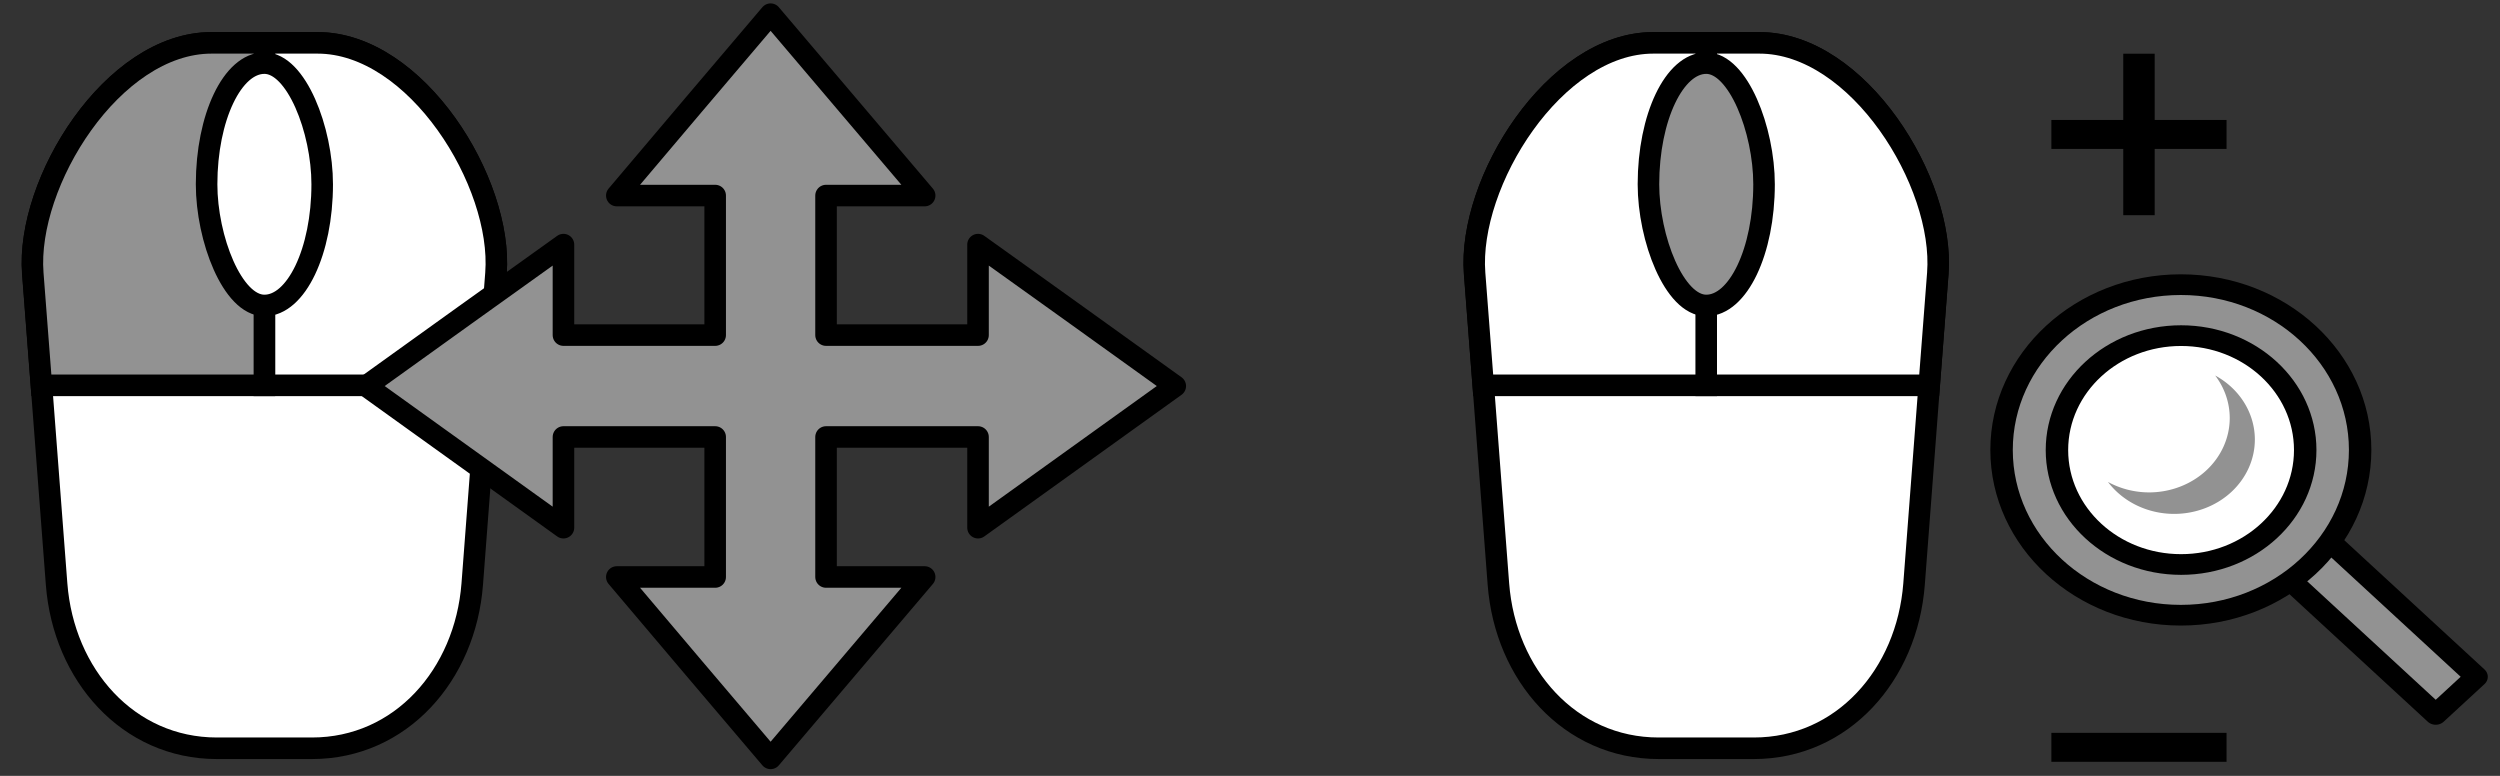 <?xml version="1.0" encoding="UTF-8" standalone="no"?>
<!-- Created with Inkscape (http://www.inkscape.org/) -->

<svg
   xmlns:dc="http://purl.org/dc/elements/1.1/"
   xmlns:cc="http://creativecommons.org/ns#"
   xmlns:rdf="http://www.w3.org/1999/02/22-rdf-syntax-ns#"
   xmlns:svg="http://www.w3.org/2000/svg"
   xmlns="http://www.w3.org/2000/svg"
   xmlns:sodipodi="http://sodipodi.sourceforge.net/DTD/sodipodi-0.dtd"
   xmlns:inkscape="http://www.inkscape.org/namespaces/inkscape"
   width="58"
   height="18"
   id="svg2"
   version="1.1"
   inkscape:version="0.91 r13725"
   sodipodi:docname="controls.svg">
  <rect width="100%" height="100%" fill="#333333" stroke="none"/>
  <defs
     id="defs4" />
  <sodipodi:namedview
     id="base"
     pagecolor="#ffffff"
     bordercolor="#666666"
     borderopacity="1.0"
     inkscape:pageopacity="0.0"
     inkscape:pageshadow="2"
     inkscape:zoom="5.6568542"
     inkscape:cx="6.5627016"
     inkscape:cy="24.834121"
     inkscape:document-units="px"
     inkscape:current-layer="layer1"
     showgrid="false"
     inkscape:window-width="1366"
     inkscape:window-height="716"
     inkscape:window-x="-8"
     inkscape:window-y="-8"
     inkscape:window-maximized="1"
     fit-margin-top="0"
     fit-margin-left="0"
     fit-margin-right="0"
     fit-margin-bottom="0" />
  <g
     inkscape:label="Layer 1"
     inkscape:groupmode="layer"
     id="layer1"
     transform="translate(-4.525,-54.284)">
    <path
       style="fill:#ffffff;fill-opacity:1;stroke:#000000;stroke-width:0.5;stroke-miterlimit:4;stroke-dasharray:none;stroke-opacity:1"
       d="m 9.43,55.278 2.459,0 c 2.295,0 4.303,3.24 4.142,5.345 l -0.55,7.212 c -0.161,2.105 -1.658,3.809 -3.718,3.809 l -2.207,0 c -2.06,0 -3.557,-1.704 -3.718,-3.809 L 5.288,60.623 C 5.127,58.518 7.135,55.278 9.43,55.278 Z"
       id="rect2989"
       inkscape:connector-curvature="0"
       sodipodi:nodetypes="sssssssss" />
    <path
       style="fill:#ffffff;fill-opacity:1;stroke:#000000;stroke-width:0.5;stroke-miterlimit:4;stroke-dasharray:none;stroke-opacity:1"
       d="m 10.658,55.278 0,7.946 5.174,0 0.2,-2.6 c 0.161,-2.105 -1.846,-5.346 -4.14,-5.346 l -1.233,0 z"
       id="rect3760"
       inkscape:connector-curvature="0" />
    <path
       style="fill:#929292;fill-opacity:1;stroke:#000000;stroke-width:0.5;stroke-miterlimit:4;stroke-dasharray:none;stroke-opacity:1"
       d="m 9.433,55.278 c -2.295,0 -4.309,3.242 -4.148,5.346 l 0.2,2.6 5.174,0 0,-7.946 -1.225,0 z"
       id="rect3760-3"
       inkscape:connector-curvature="0" />
    <path
       style="fill:#ffffff;fill-opacity:1;stroke:#000000;stroke-width:0.5;stroke-miterlimit:4;stroke-dasharray:none;stroke-opacity:1"
       d="m 42.88,55.278 2.459,0 c 2.295,0 4.303,3.24 4.142,5.345 l -0.55,7.212 c -0.161,2.105 -1.658,3.809 -3.718,3.809 l -2.207,0 c -2.06,0 -3.557,-1.704 -3.718,-3.809 l -0.55,-7.212 c -0.161,-2.105 1.847,-5.345 4.142,-5.345 z"
       id="rect2989-5"
       inkscape:connector-curvature="0"
       sodipodi:nodetypes="sssssssss" />
    <path
       inkscape:connector-curvature="0"
       style="fill:#ffffff;fill-opacity:1;stroke:#000000;stroke-width:0.5;stroke-miterlimit:4;stroke-dasharray:none;stroke-opacity:1"
       d="m 44.109,55.278 0,7.946 5.174,0 0.2,-2.6 c 0.161,-2.105 -1.846,-5.346 -4.14,-5.346 l -1.233,0 z"
       id="rect3760-35" />
    <path
       inkscape:connector-curvature="0"
       style="fill:#ffffff;fill-opacity:1;stroke:#000000;stroke-width:0.5;stroke-miterlimit:4;stroke-dasharray:none;stroke-opacity:1"
       d="m 42.883,55.278 c -2.295,0 -4.309,3.242 -4.148,5.346 l 0.2,2.6 5.174,0 0,-7.946 -1.225,0 z"
       id="rect3760-3-6" />
    <rect
       style="fill:#929292;fill-opacity:1;stroke:#000000;stroke-width:0.5;stroke-linecap:butt;stroke-linejoin:round;stroke-miterlimit:4;stroke-dasharray:none;stroke-dashoffset:0;stroke-opacity:1"
       id="rect3826-2"
       width="2.682"
       height="5.623"
       x="42.769"
       y="55.748"
       rx="5.233"
       ry="5.233" />
    <rect
       style="fill:#ffffff;fill-opacity:1;stroke:#000000;stroke-width:0.5;stroke-linecap:butt;stroke-linejoin:round;stroke-miterlimit:4;stroke-dasharray:none;stroke-dashoffset:0;stroke-opacity:1"
       id="rect3826-2-9"
       width="2.682"
       height="5.623"
       x="9.318"
       y="55.748"
       rx="5.233"
       ry="5.233" />
    <path
       style="fill:#929292;fill-opacity:1;stroke:#000000;stroke-width:0.5;stroke-linecap:butt;stroke-linejoin:round;stroke-miterlimit:4;stroke-dasharray:none;stroke-dashoffset:0;stroke-opacity:1"
       d="m 22.403,54.613 -1.787,2.104 -1.781,2.104 2.282,0 0,3.237 -0.619,0 -2.901,0 0,-2.099 -2.288,1.638 -2.288,1.643 2.288,1.643 2.288,1.643 0,-2.104 2.901,0 0.619,0 0,0.575 0,2.673 -2.282,0 1.781,2.104 1.787,2.104 1.787,-2.104 1.787,-2.104 -2.288,0 0,-3.248 0.625,0 2.901,0 0,2.104 2.288,-1.643 2.288,-1.643 -2.288,-1.643 -2.288,-1.638 0,2.099 -2.901,0 -0.625,0 0,-0.564 0,-2.673 2.288,0 -1.787,-2.104 -1.787,-2.104 z"
       id="rect3873"
       inkscape:connector-curvature="0" />
    <g
       id="g4215"
       transform="matrix(0.256,0,0,0.236,7.829,47.789)"
       style="stroke-width:1.82;stroke-miterlimit:4;stroke-dasharray:none">
      <g
         transform="translate(6.718,-28.991)"
         id="g4177"
         style="stroke-width:1.82;stroke-miterlimit:4;stroke-dasharray:none">
        <rect
           style="fill:#929292;fill-opacity:1;stroke:#000000;stroke-width:2.035;stroke-linecap:butt;stroke-linejoin:round;stroke-miterlimit:4;stroke-dasharray:none;stroke-dashoffset:0;stroke-opacity:1"
           id="rect4054"
           width="5.234"
           height="21.429"
           x="52.596"
           y="210.435"
           transform="matrix(0.707,-0.707,0.707,0.707,0,0)" />
        <circle
           r="16.071"
           cy="105.934"
           cx="182.5"
           style="fill:#929292;fill-opacity:1;stroke:#000000;stroke-width:2.012;stroke-linecap:butt;stroke-linejoin:round;stroke-miterlimit:4;stroke-dasharray:none;stroke-dashoffset:0;stroke-opacity:1"
           id="path4034"
           transform="matrix(1.011,0,0,1.011,-6.492,-6.356)" />
        <circle
           r="16.071"
           cy="105.934"
           cx="182.5"
           style="fill:#ffffff;fill-opacity:1;stroke:#000000;stroke-width:2.907;stroke-linecap:butt;stroke-linejoin:round;stroke-miterlimit:4;stroke-dasharray:none;stroke-dashoffset:0;stroke-opacity:1"
           id="path4034-2"
           transform="matrix(0.7,0,0,0.7,50.286,26.602)" />
        <path
           style="fill:#929292;fill-opacity:1;stroke:none;stroke-width:1.82;stroke-linecap:butt;stroke-linejoin:round;stroke-miterlimit:4;stroke-dasharray:none;stroke-dashoffset:0;stroke-opacity:1"
           d="m 177.406,107.031 a 7.316,7.316 0 0 0 7.316,-7.316 7.316,7.316 0 0 0 -3.594,-6.288 7.316,7.316 0 0 1 1.318,4.175 7.316,7.316 0 0 1 -7.316,7.316 7.316,7.316 0 0 1 -3.721,-1.029 7.316,7.316 0 0 0 5.998,3.142 z"
           id="path4034-2-0"
           inkscape:connector-curvature="0" />
      </g>
      <path
         inkscape:connector-curvature="0"
         id="path4183"
         d="m 173,40.737 15.875,0"
         style="fill:none;fill-rule:evenodd;stroke:#000000;stroke-width:2.848;stroke-linecap:butt;stroke-linejoin:miter;stroke-miterlimit:4;stroke-dasharray:none;stroke-opacity:1" />
      <path
         inkscape:connector-curvature="0"
         id="path4183-0"
         d="m 180.938,32.8 0,15.875"
         style="fill:none;fill-rule:evenodd;stroke:#000000;stroke-width:2.848;stroke-linecap:butt;stroke-linejoin:miter;stroke-miterlimit:4;stroke-dasharray:none;stroke-opacity:1" />
      <path
         inkscape:connector-curvature="0"
         id="path4183-4"
         d="m 173,100.987 15.875,0"
         style="fill:none;fill-rule:evenodd;stroke:#000000;stroke-width:2.848;stroke-linecap:butt;stroke-linejoin:miter;stroke-miterlimit:4;stroke-dasharray:none;stroke-opacity:1" />
    </g>
  </g>
</svg>
